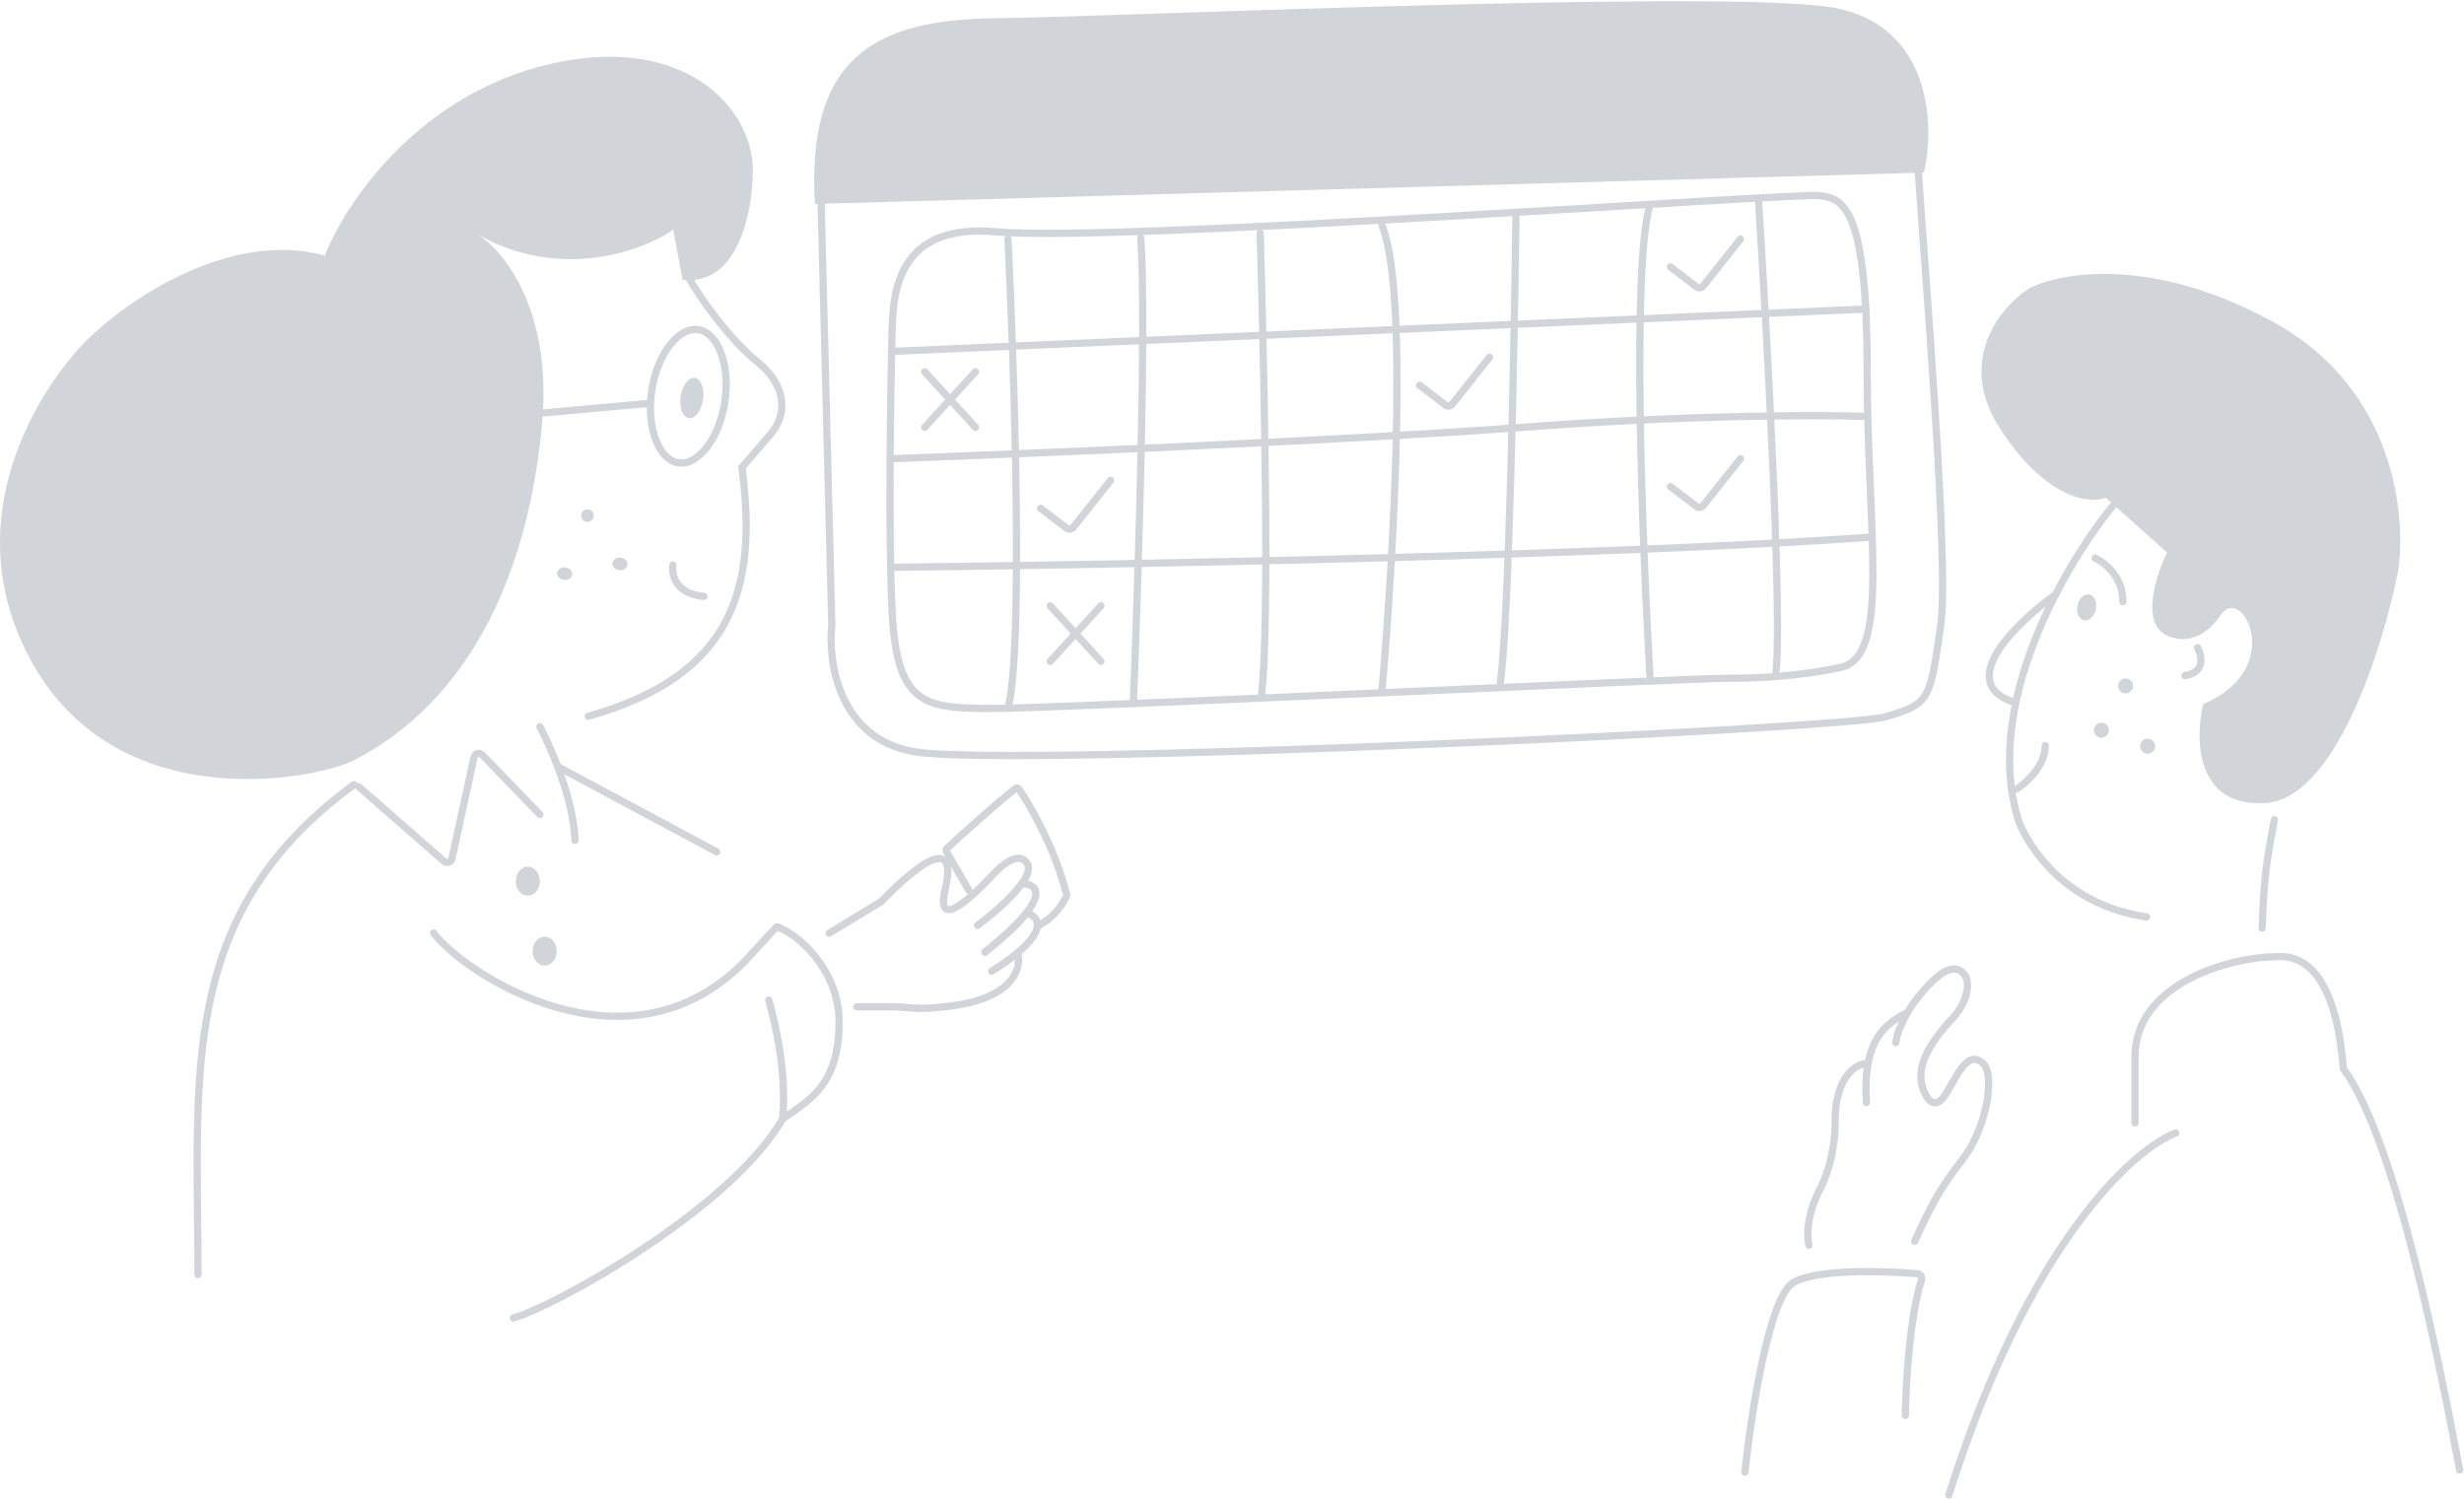 <svg width="1021" height="622" viewBox="0 0 1021 622" fill="none" xmlns="http://www.w3.org/2000/svg">
<path d="M938.706 332.774C909.709 334.559 909.45 306.172 912.946 291.757C947.823 277.064 928.98 241.593 920.153 254.881C913.09 265.511 904.312 265.576 900.805 264.279C886.047 261.397 892.783 239.551 897.995 228.988L872.596 206.264C866.025 208.893 848.138 206.97 829.145 178.246C810.15 149.523 828.966 127.146 840.748 119.548C853.779 112.718 892.366 105.988 942.459 133.704C992.555 161.42 997.391 214.395 993.547 237.418C987.348 268.459 967.703 330.989 938.706 332.774Z" fill="#D1D4D8"/>
<path d="M876.343 208.57C856.454 232.481 820.689 292.452 836.742 341.054C841.522 352.169 856.308 375.067 889.455 379.966" stroke="#D1D4D8" stroke-width="3" stroke-linecap="round"/>
<path d="M942.408 339.695C938.872 359.057 938.219 362.637 937.37 384.609" stroke="#D1D4D8" stroke-width="3" stroke-linecap="round"/>
<path d="M851.77 246.383C836.049 257.582 810.392 282.119 833.537 290.676" stroke="#D1D4D8" stroke-width="3" stroke-linecap="round"/>
<path d="M868.163 231.289C872.042 233.029 879.772 239.074 879.655 249.33" stroke="#D1D4D8" stroke-width="3" stroke-linecap="round"/>
<path d="M910.569 268.352C912.419 271.641 913.964 278.573 905.344 279.984" stroke="#D1D4D8" stroke-width="3" stroke-linecap="round"/>
<path d="M835.768 326.898C839.696 324.365 847.536 317.226 847.478 308.93" stroke="#D1D4D8" stroke-width="3" stroke-linecap="round"/>
<path d="M881.493 287.252C883.164 286.854 884.197 285.177 883.799 283.507C883.401 281.836 881.723 280.804 880.052 281.202C878.38 281.599 877.348 283.276 877.746 284.947C878.144 286.617 879.821 287.649 881.493 287.252Z" fill="#D1D4D8"/>
<path d="M863.51 257.007C865.611 257.451 867.819 255.428 868.441 252.488C869.064 249.547 867.865 246.804 865.764 246.359C863.662 245.915 861.454 247.938 860.832 250.878C860.21 253.819 861.408 256.562 863.51 257.007Z" fill="#D1D4D8"/>
<path d="M871.475 305.619C873.147 305.221 874.179 303.544 873.781 301.874C873.383 300.203 871.706 299.171 870.034 299.569C868.363 299.967 867.33 301.643 867.728 303.314C868.126 304.985 869.804 306.017 871.475 305.619Z" fill="#D1D4D8"/>
<path d="M890.643 312.244C892.315 311.846 893.347 310.169 892.949 308.499C892.551 306.828 890.874 305.796 889.202 306.194C887.531 306.592 886.498 308.268 886.896 309.939C887.294 311.61 888.972 312.642 890.643 312.244Z" fill="#D1D4D8"/>
<path d="M1019.21 609.145C1011.43 568.462 993.389 473.26 970.989 442.787C969.692 424.907 964.365 394.153 942.588 396.485C926.254 396.485 884.656 406.406 884.656 438.123V465.331" stroke="#D1D4D8" stroke-width="3" stroke-linecap="round"/>
<path d="M789.531 586.519C789.689 573.888 791.253 545.973 796.178 530.484C796.577 529.228 795.743 527.895 794.429 527.787C779.72 526.573 752.443 525.872 743.031 531.519C733.031 537.519 725.531 586.352 723.031 610.019" stroke="#D1D4D8" stroke-width="3" stroke-linecap="round"/>
<path d="M793.399 514.355C799.531 501.016 803.104 493.339 813.531 480.016C822.531 468.516 827.399 445.355 821.399 440.355C814.679 434.756 810.232 447.688 805.899 453.855C804.232 456.688 800.099 460.155 796.899 451.355C793.699 442.555 798.854 432.92 809.031 422.016C816.031 414.516 815.968 406.786 814.399 404.433C810.398 398.435 803.836 401.659 793.898 414.357C791.942 416.857 786.531 425.016 785.531 432.016" stroke="#D1D4D8" stroke-width="3" stroke-linecap="round"/>
<path d="M789.898 419.859C778.398 425.359 771.898 434.859 773.398 456.859" stroke="#D1D4D8" stroke-width="3" stroke-linecap="round"/>
<path d="M772.898 440.863C769.732 440.697 760.398 445.858 760.398 464.358C760.609 469.411 759.631 482.217 754.031 493.017C748.431 503.817 748.698 512.85 749.531 516.017" stroke="#D1D4D8" stroke-width="3" stroke-linecap="round"/>
<path d="M901.531 469.516C883.865 476.182 840.331 515.516 807.531 619.516" stroke="#D1D4D8" stroke-width="3" stroke-linecap="round"/>
<path d="M224.656 175.07C228.808 128.245 208.542 103.615 197.89 97.154C232.348 116.574 266.305 103.952 278.977 95.214L282.86 116.021C306.468 118.403 312.092 86.4 311.953 70.101C311.738 44.954 283.919 13.903 228.579 26.355C173.239 38.806 142.868 84.584 134.599 105.916C94.977 95.022 52.414 124.668 36.085 140.853C19.201 157.653 -16.346 208.442 8.615 265.15C42.291 341.659 131.872 322.66 146.493 315.134C197.015 289.132 219.467 233.601 224.656 175.07Z" fill="#D1D4D8"/>
<path d="M300.374 166.443C299.196 174.391 296.255 181.185 292.58 185.754C288.863 190.376 284.749 192.351 281.116 191.813C277.484 191.275 274.119 188.192 271.902 182.69C269.71 177.252 268.864 169.897 270.042 161.949C271.219 154.001 274.161 147.207 277.836 142.638C281.553 138.015 285.667 136.04 289.3 136.578C292.932 137.117 296.297 140.199 298.514 145.701C300.706 151.139 301.552 158.495 300.374 166.443Z" stroke="#D1D4D8" stroke-width="3"/>
<path d="M285.451 173.277C288.008 173.655 290.634 170.231 291.316 165.628C291.998 161.025 290.478 156.986 287.921 156.607C285.364 156.228 282.738 159.653 282.056 164.256C281.374 168.859 282.894 172.898 285.451 173.277Z" fill="#D1D4D8"/>
<path d="M224.795 171.152L268.074 167.227" stroke="#D1D4D8" stroke-width="3" stroke-linecap="round"/>
<path d="M285.179 114.516C288.917 122.041 302.391 140.81 313.907 150.014C325.685 159.428 326.68 171.428 319.16 180.074L307.438 193.676C313.907 243.141 304.376 279.77 243.75 296.821" stroke="#D1D4D8" stroke-width="3" stroke-linecap="round"/>
<path d="M243.03 216.263C244.462 216.475 245.796 215.486 246.008 214.053C246.22 212.621 245.231 211.287 243.798 211.075C242.366 210.863 241.032 211.852 240.82 213.285C240.608 214.717 241.597 216.051 243.03 216.263Z" fill="#D1D4D8"/>
<path d="M233.634 240.323C235.353 240.578 236.919 239.623 237.131 238.19C237.343 236.757 236.121 235.39 234.402 235.135C232.683 234.88 231.117 235.835 230.905 237.268C230.693 238.7 231.915 240.068 233.634 240.323Z" fill="#D1D4D8"/>
<path d="M256.499 236.292C258.218 236.547 259.783 235.592 259.996 234.159C260.208 232.727 258.986 231.359 257.267 231.104C255.548 230.849 253.982 231.804 253.77 233.237C253.558 234.669 254.779 236.037 256.499 236.292Z" fill="#D1D4D8"/>
<path d="M423.362 366.285C425.664 363.072 426.82 360.147 425.771 358.127C422.72 352.255 415.217 358.282 411.847 362.03C403.46 371.047 387.318 386.72 391.669 368.482C396.019 350.243 386.766 351.366 365.099 373.629L343.561 386.726" stroke="#D1D4D8" stroke-width="3" stroke-linecap="round"/>
<path d="M421.601 394.875C423.456 400.579 420.48 413.781 393.206 416.98C382.887 418.19 381.336 418.02 371.651 417.203H355.061" stroke="#D1D4D8" stroke-width="3" stroke-linecap="round"/>
<path d="M405.061 383.469C410.42 379.52 418.967 372.351 423.354 366.227C428.118 366.172 432.731 368.857 425.379 378.241C422.196 382.304 416.77 387.622 408.142 394.518" stroke="#D1D4D8" stroke-width="3" stroke-linecap="round"/>
<path d="M408.148 394.574C416.776 387.678 422.202 382.36 425.385 378.297C429.93 379.578 434.019 384.533 421.599 394.879C418.883 397.141 415.377 399.662 410.914 402.458" stroke="#D1D4D8" stroke-width="3" stroke-linecap="round"/>
<path d="M146.702 325.141C73.239 378.728 82.029 445.554 82.029 528.141" stroke="#D1D4D8" stroke-width="3" stroke-linecap="round"/>
<path d="M148.703 326.049L183.97 356.91C185.115 357.913 186.916 357.319 187.241 355.832L196.435 313.785C196.776 312.226 198.716 311.674 199.826 312.822L223.703 337.503" stroke="#D1D4D8" stroke-width="3" stroke-linecap="round"/>
<path d="M223.703 301.141C225.659 304.806 228.463 310.763 231.091 317.686C234.697 327.189 237.971 338.513 238.264 348.232" stroke="#D1D4D8" stroke-width="3" stroke-linecap="round"/>
<path d="M231.09 317.688L297 353.019" stroke="#D1D4D8" stroke-width="3" stroke-linecap="round"/>
<path d="M179.703 386.65C191.747 402.966 259.578 448.147 308.39 398.574L321.703 384.141" stroke="#D1D4D8" stroke-width="3" stroke-linecap="round"/>
<path d="M212.703 546.138C228.374 542.086 302.703 501.383 324.351 463.562" stroke="#D1D4D8" stroke-width="3" stroke-linecap="round"/>
<path d="M318.547 414.398C323.915 433.671 325.426 449.94 324.35 463.565C336.293 455.37 347.702 449.067 347.702 423.223C347.702 404.942 334.392 389.184 322.349 384.141" stroke="#D1D4D8" stroke-width="3" stroke-linecap="round"/>
<path d="M218.703 371.141C221.464 371.141 223.703 368.455 223.703 365.141C223.703 361.827 221.464 359.141 218.703 359.141C215.942 359.141 213.703 361.827 213.703 365.141C213.703 368.455 215.942 371.141 218.703 371.141Z" fill="#D1D4D8"/>
<path d="M225.703 400.141C228.464 400.141 230.703 397.455 230.703 394.141C230.703 390.827 228.464 388.141 225.703 388.141C222.942 388.141 220.703 390.827 220.703 394.141C220.703 397.455 222.942 400.141 225.703 400.141Z" fill="#D1D4D8"/>
<path d="M278.821 234.141C278.177 238.041 279.851 246.101 291.703 247.141" stroke="#D1D4D8" stroke-width="3" stroke-linecap="round"/>
<path d="M401.509 369.015L392.135 352.835C391.901 352.431 391.977 351.919 392.32 351.602C398.568 345.826 411.888 333.794 420.755 326.734C421.201 326.378 421.848 326.467 422.172 326.936C427.166 334.186 437.207 351.709 442.002 370.767C442.061 371.004 442.034 371.251 441.917 371.466C438.977 376.832 436.5 380.016 430.5 383.516" stroke="#D1D4D8" stroke-width="3" stroke-linecap="round"/>
<path d="M431.18 210.628L441.959 218.869C442.826 219.532 444.063 219.378 444.741 218.523L460.18 199.062" stroke="#D1D4D8" stroke-width="3" stroke-linecap="round"/>
<path d="M588.18 159.628L598.959 167.869C599.826 168.532 601.063 168.378 601.741 167.523L617.18 148.062" stroke="#D1D4D8" stroke-width="3" stroke-linecap="round"/>
<path d="M692.18 110.628L702.959 118.869C703.826 119.532 705.063 119.378 705.741 118.523L721.18 99.062" stroke="#D1D4D8" stroke-width="3" stroke-linecap="round"/>
<path d="M692.18 201.628L702.959 209.869C703.826 210.532 705.063 210.378 705.741 209.523L721.18 190.062" stroke="#D1D4D8" stroke-width="3" stroke-linecap="round"/>
<path d="M404.18 154.062L383.18 177.063" stroke="#D1D4D8" stroke-width="3" stroke-linecap="round"/>
<path d="M383.18 154.062L404.18 177.063" stroke="#D1D4D8" stroke-width="3" stroke-linecap="round"/>
<path d="M456.18 251.062L435.18 274.063" stroke="#D1D4D8" stroke-width="3" stroke-linecap="round"/>
<path d="M435.18 251.062L456.18 274.063" stroke="#D1D4D8" stroke-width="3" stroke-linecap="round"/>
<path d="M411.678 293.564C438.408 293.564 698.178 281.064 716.178 281.064C729.178 281.064 745.878 280.164 762.678 276.564C783.678 272.064 773.678 220.564 773.678 153.064C773.678 85.564 763.678 82.063 753.678 81.063C742.021 79.898 462.179 100.563 412.678 96.063C373.078 92.463 370.099 119.564 369.678 136.064C369.012 162.23 368.078 222.364 369.678 253.564C371.678 292.564 383.178 293.564 411.678 293.564Z" stroke="#D1D4D8" stroke-width="3"/>
<path d="M340.18 81.562L344.68 259.062C343.013 274.396 347.58 306.363 379.18 311.562C418.68 318.062 764.786 301.936 781.18 297.062C799.68 291.562 799.68 290.562 804.18 259.062C807.78 233.862 797.513 111.062 794.68 68.062" stroke="#D1D4D8" stroke-width="3" stroke-linecap="round"/>
<path d="M797.179 71.516L337.679 84.516C334.179 25.015 361.179 8.096 412.18 7.564C460.18 7.064 700.68 -3.936 755.68 2.564C799.68 7.764 802.179 50.516 797.179 71.516Z" fill="#D1D4D8"/>
<path d="M417.68 99.062C420.346 153.729 424.08 269.163 417.68 293.562" stroke="#D1D4D8" stroke-width="3" stroke-linecap="round"/>
<path d="M469.68 290.062C471.68 239.062 475.08 131.362 472.68 98.562" stroke="#D1D4D8" stroke-width="3" stroke-linecap="round"/>
<path d="M522.18 96.562C523.68 148.396 526.28 258.562 522.68 288.562" stroke="#D1D4D8" stroke-width="3" stroke-linecap="round"/>
<path d="M572.68 286.062C577.346 232.229 583.88 120.763 572.68 93.562" stroke="#D1D4D8" stroke-width="3" stroke-linecap="round"/>
<path d="M628.18 88.562C627.513 142.396 625.28 256.663 621.68 283.062" stroke="#D1D4D8" stroke-width="3" stroke-linecap="round"/>
<path d="M683.679 280.062C680.512 225.396 676.079 109.862 683.679 85.062" stroke="#D1D4D8" stroke-width="3" stroke-linecap="round"/>
<path d="M728.68 83.062C732.346 141.062 738.88 261.663 735.68 280.062" stroke="#D1D4D8" stroke-width="3" stroke-linecap="round"/>
<path d="M371.18 235.062C462.013 234.062 670.08 230.162 775.68 222.562" stroke="#D1D4D8" stroke-width="3" stroke-linecap="round"/>
<path d="M370.18 190.061C428.513 187.894 562.38 182.261 631.18 177.061C699.98 171.861 754.513 171.894 773.18 172.561" stroke="#D1D4D8" stroke-width="3" stroke-linecap="round"/>
<path d="M773.18 128.062L370.68 145.562" stroke="#D1D4D8" stroke-width="3" stroke-linecap="round"/>
</svg>
